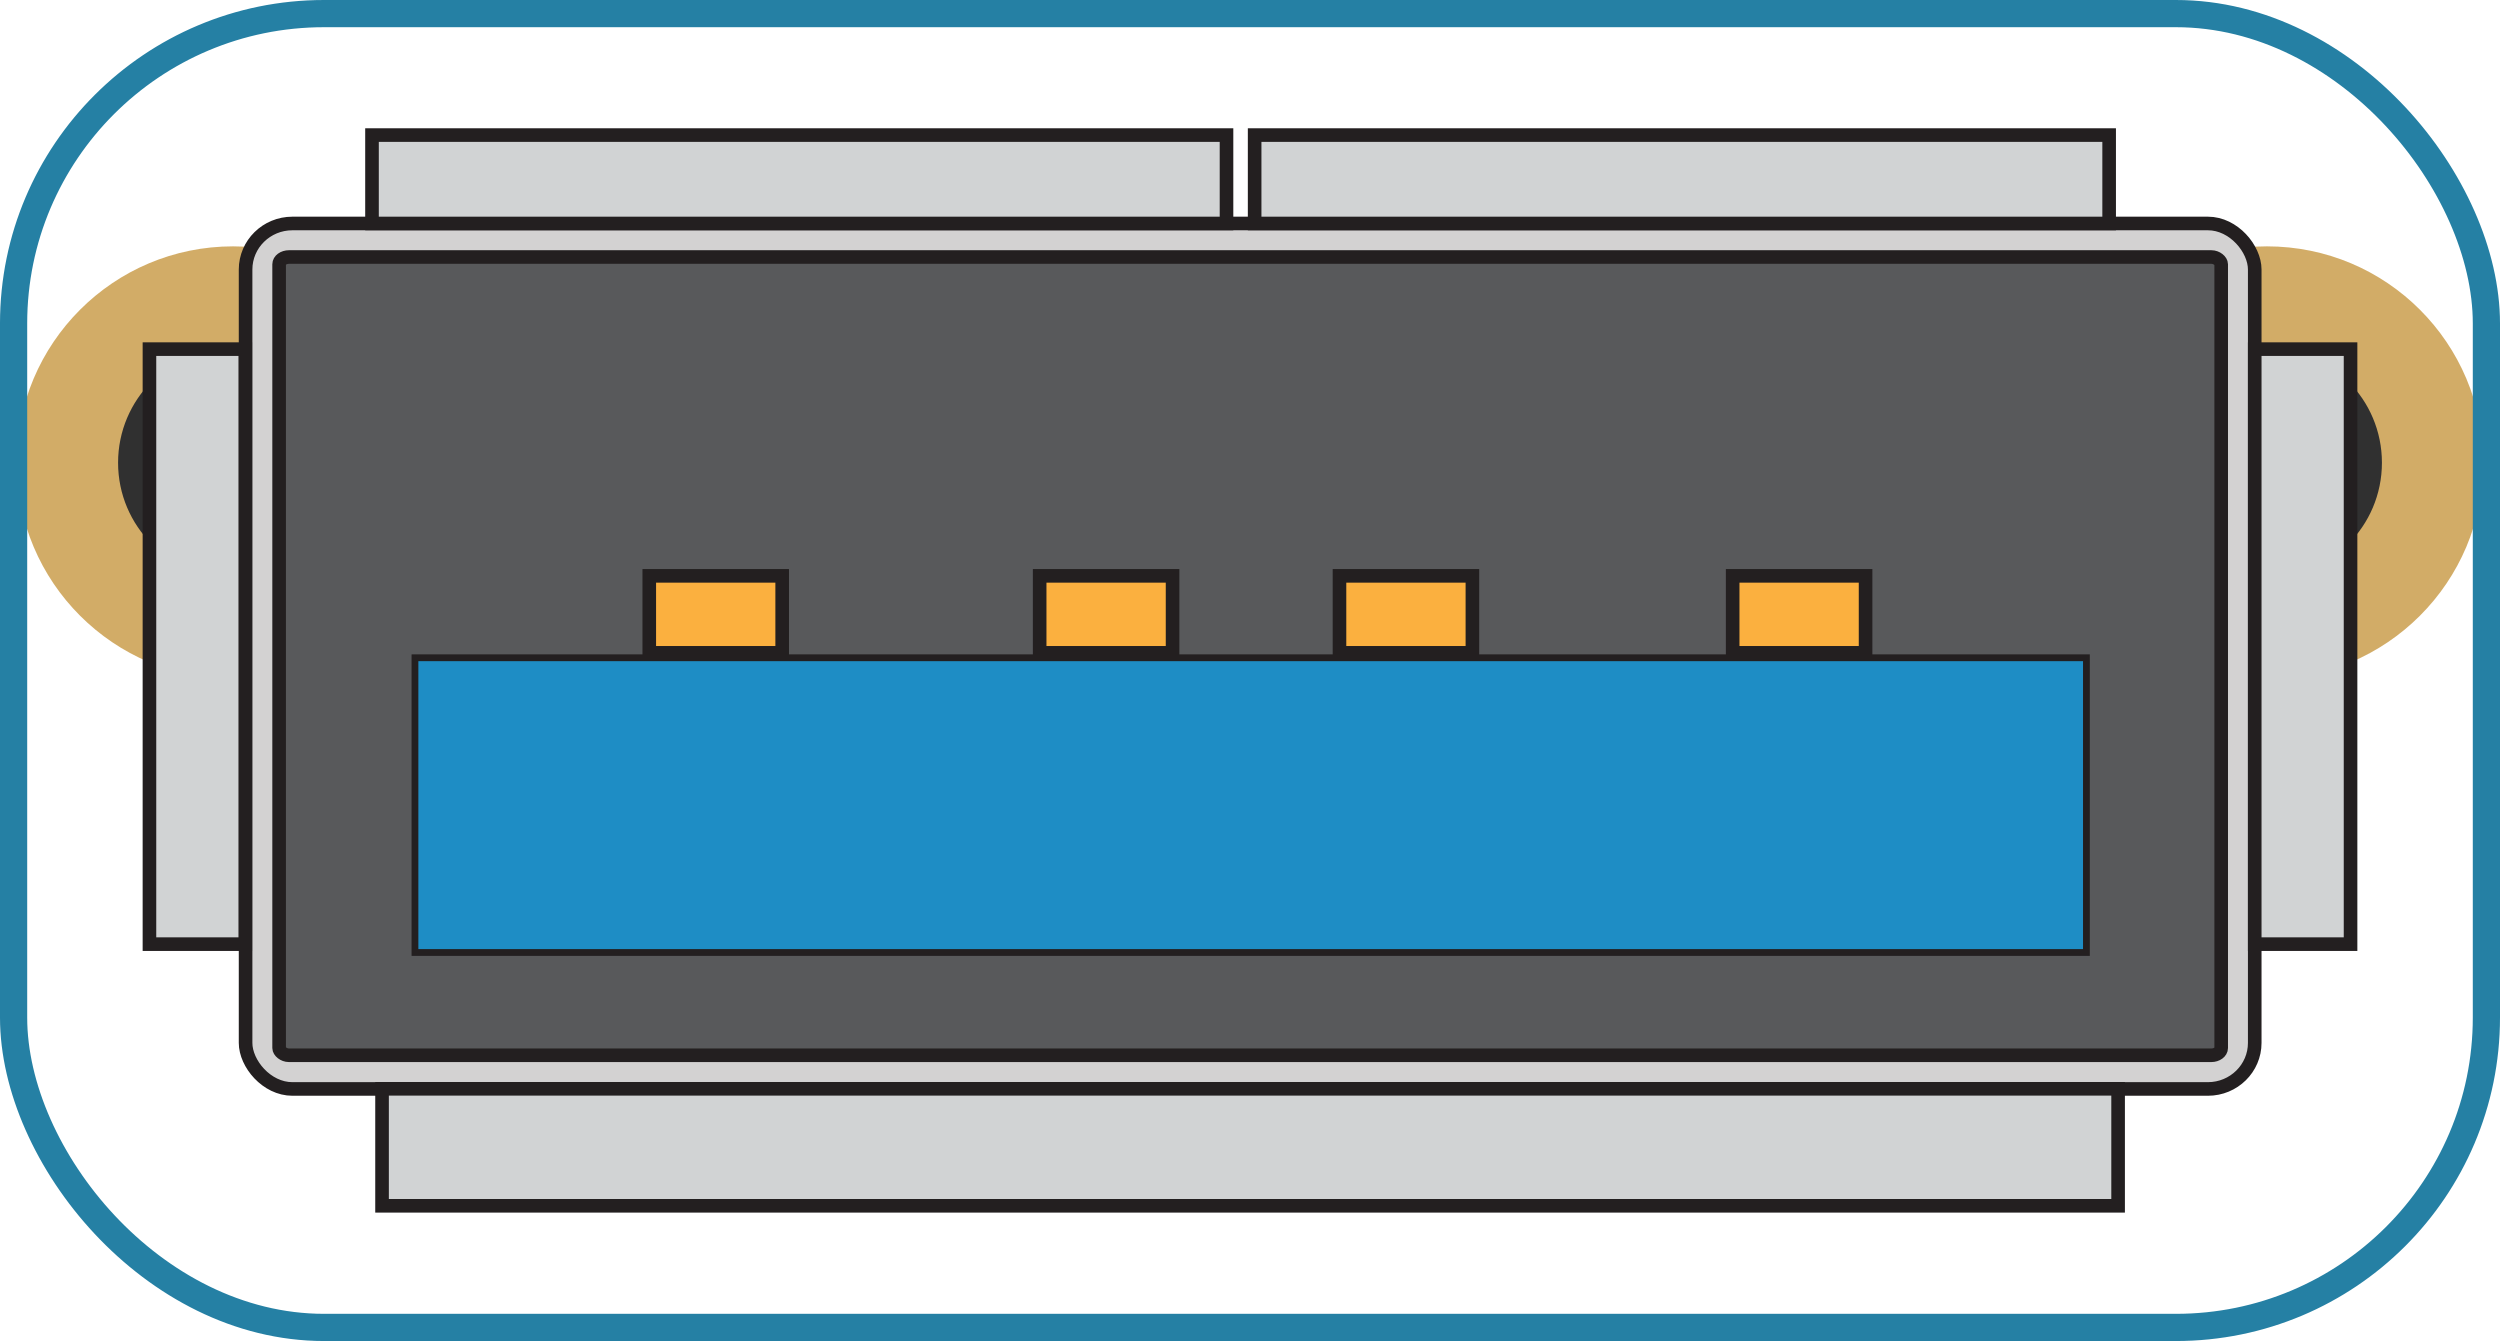 <svg
    xmlns="http://www.w3.org/2000/svg"
    viewBox="-8.088 -4.338 16.176 8.677"
    >
    <circle cx="-6.58" cy="-1.344" r="1.400" fill="#d2ac67"/>
    <circle cx="-6.58" cy="-1.344" r="0.744" fill="#303030"/>
    <circle cx="+6.58" cy="-1.344" r="1.400" fill="#d2ac67"/>
    <circle cx="+6.58" cy="-1.344" r="0.744" fill="#303030"/>

    <rect width="16.000" height="8.501" x="-8.000" y="-4.25"  fill="none"    stroke="#2580a4" stroke-width="0.176" rx="2.009" ry="2.005"/>

    <rect width="13.000" height="5.600" x="-6.499" y="-2.892" fill="#d3d2d2" stroke="#231f20" stroke-width="0.088" rx="0.303" ry="0.298"/>

    <rect width="12.566" height="5.165" x="-6.282" y="-2.675" fill="#58595b" stroke="#231f20" stroke-width="0.088" rx="0.064" ry="0.047"/>

    <rect width="05.529" height="0.572" x="+0.030" y="-3.464" fill="#d1d3d4" stroke="#231f20" stroke-width="0.088"/>
    <rect width="11.233" height="0.757" x="-5.616" y=" 2.707" fill="#d1d3d4" stroke="#231f20" stroke-width="0.088"/>
    <rect width="00.620" height="3.850" x="-7.121" y="-2.079" fill="#d1d3d4" stroke="#231f20" stroke-width="0.088"/>
    <rect width="05.529" height="0.572" x="-5.681" y="-3.464" fill="#d1d3d4" stroke="#231f20" stroke-width="0.088"/>
    <rect width="00.620" height="3.850" x="+6.501" y="-2.079" fill="#d1d3d4" stroke="#231f20" stroke-width="0.088"/>
    <rect width="00.860" height="0.498" x="-3.887" y="-0.612" fill="#fbb03f" stroke="#231f20" stroke-width="0.088"/>
    <rect width="00.860" height="0.498" x="-1.361" y="-0.612" fill="#fbb03f" stroke="#231f20" stroke-width="0.088"/>
    <rect width="00.860" height="0.498" x="+0.579" y="-0.612" fill="#fbb03f" stroke="#231f20" stroke-width="0.088"/>
    <rect width="00.860" height="0.498" x="+3.123" y="-0.612" fill="#fbb03f" stroke="#231f20" stroke-width="0.088"/>
    
    <rect width="10.815" height="1.907" x="-5.403" y="-0.082" fill="#1e8dc5" stroke="#231f20" stroke-width="0.044"/>
</svg>